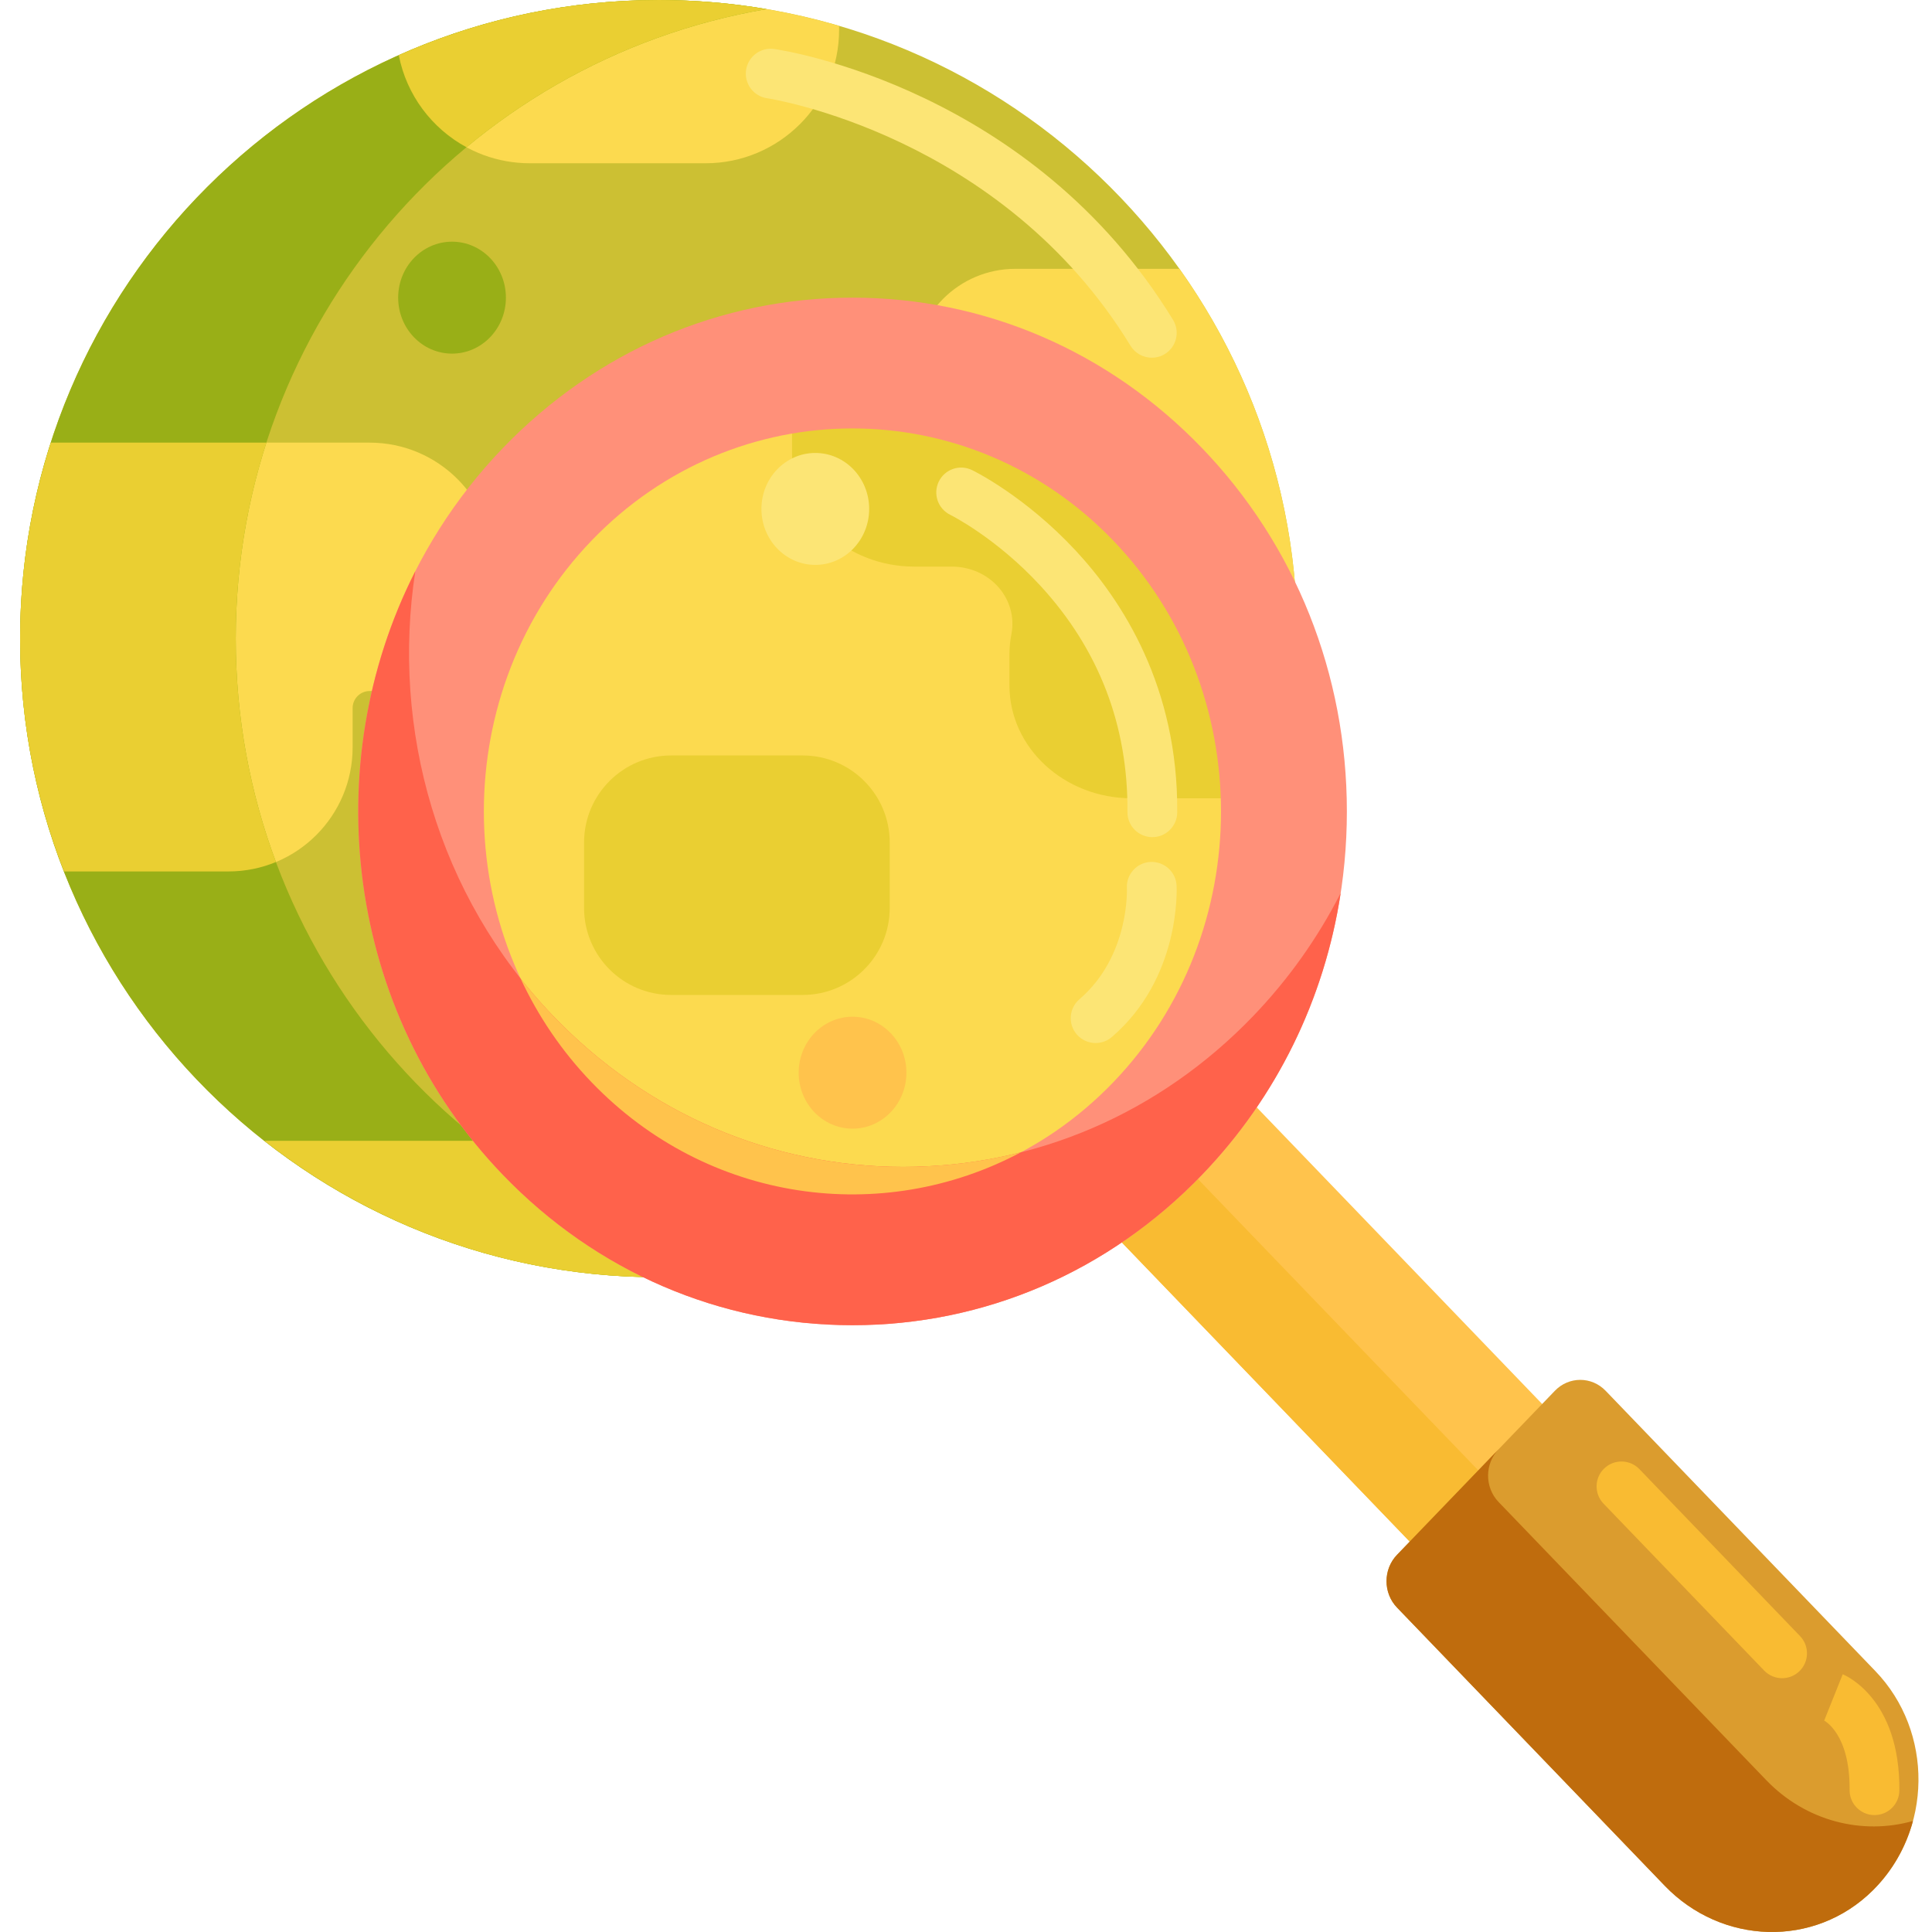 <svg height="465pt" viewBox="-4 0 465 465.843" width="465pt" xmlns="http://www.w3.org/2000/svg"><path d="m308.395 153.984c0 85.043-68.941 153.984-153.984 153.984-85.047 0-153.988-68.941-153.988-153.984s68.941-153.984 153.988-153.984c85.043 0 153.984 68.941 153.984 153.984zm0 0" fill="#ccc033"/><path d="m279.965 64.82h-39.57c-13.57 0-24.566 11-24.566 24.566v6.773c0 13.57 10.996 24.57 24.566 24.57h7.465c7.77 0 13.406 7.09 12.031 14.738-.258 1.418-.391 2.875-.391 4.367v6.777c0 13.566 11 24.566 24.57 24.566h23.359c.629-5.648.961-11.383.961-17.195.004-33.23-10.523-64.004-28.426-89.164zm0 0" fill="#fcda4f"/><path d="m438.91 445.297-.672.699c-8.633 8.969-22.629 8.969-31.262 0l-163.762-170.172 31.934-33.184 163.762 170.172c8.633 8.969 8.633 23.512 0 32.484zm0 0" fill="#ffc34c"/><path d="m423.172 428.469-163.426-169.82-16.531 17.176 163.426 169.82c8.82 9.164 23.117 9.164 31.934 0 3.027-3.145 5.012-6.957 5.965-10.98-7.418 1.887-15.574-.176-21.367-6.195zm0 0" fill="#f9bb32"/><path d="m332.43 387.617 64.559 67.082c13.73 14.273 36.102 15.043 50.156 1.113 14.48-14.352 14.684-38.273.613-52.891l-65.027-67.574c-3.379-3.512-8.863-3.512-12.242 0l-38.059 39.547c-3.383 3.512-3.383 9.207 0 12.723zm0 0" fill="#db9c2e"/><path d="m421.477 429.25-64.555-67.082c-3.383-3.512-3.383-9.207 0-12.723l-24.492 25.449c-3.379 3.512-3.379 9.211 0 12.723l64.559 67.082c13.73 14.27 36.102 15.043 50.156 1.113 4.805-4.758 8.023-10.574 9.688-16.746-12.172 3.473-25.84.074-35.355-9.816zm0 0" fill="#bf6c0d"/><path d="m447.559 437.652c-.02 0-.035 0-.051 0-3.312-.023-5.98-2.734-5.953-6.047.113-13.551-6.039-16.711-6.305-16.84.121.059.188.082.188.082l4.457-11.145c.566.227 13.844 5.797 13.66 28-.027 3.297-2.707 5.949-5.996 5.949zm0 0" fill="#f9bb32"/><path d="m425.281 404.648c-1.574 0-3.148-.617-4.324-1.84l-38.734-40.25c-2.297-2.387-2.227-6.188.164-8.484 2.387-2.297 6.184-2.227 8.484.164l38.73 40.25c2.301 2.387 2.227 6.188-.16 8.484-1.164 1.117-2.664 1.676-4.16 1.676zm0 0" fill="#f9bb32"/><path d="m305.777 197.16c0 55.574-45.051 100.625-100.625 100.625-55.574 0-100.625-45.051-100.625-100.625 0-55.574 45.051-100.625 100.625-100.625 55.574 0 100.625 45.051 100.625 100.625zm0 0" fill="#fcda4f"/><path d="m189.109 239.902h-31.699c-11.602 0-21-9.398-21-21v-15.746c0-11.598 9.398-21 21-21h31.699c11.598 0 21 9.402 21 21v15.746c0 11.602-9.402 21-21 21zm0 0" fill="#eacf32"/><path d="m84.711 106.727h-76.867c-4.801 14.895-7.422 30.766-7.422 47.258 0 19.82 3.785 38.742 10.605 56.141h39.637c16.535 0 29.941-13.406 29.941-29.941v-9.457c0-2.266 1.84-4.105 4.105-4.105 16.535 0 29.941-13.402 29.941-29.941v-.012c0-16.535-13.406-29.941-29.941-29.941zm0 0" fill="#fcda4f"/><path d="m160.047 275.066h-100.715c26.184 20.59 59.184 32.902 95.078 32.902 11.691 0 23.062-1.344 34.008-3.816v-.715c0-15.668-12.703-28.371-28.371-28.371zm0 0" fill="#fcda4f"/><path d="m154.41 0c-22.324 0-43.535 4.758-62.684 13.301 2.871 14.852 15.938 26.066 31.625 26.066h42.336c17.793 0 32.219-14.426 32.219-32.219v-.906c-13.793-4.055-28.391-6.242-43.496-6.242zm0 0" fill="#fcda4f"/><path d="m52.422 153.984c0-76.18 55.324-139.43 127.988-151.789-8.453-1.438-17.141-2.195-26-2.195-85.047 0-153.988 68.941-153.988 153.984s68.941 153.984 153.988 153.984c8.859 0 17.547-.758 26-2.195-72.664-12.359-127.988-75.609-127.988-151.789zm0 0" fill="#99af17"/><g fill="#eacf32"><path d="m62.113 207.852c-6.266-16.766-9.691-34.914-9.691-53.867 0-16.488 2.598-32.367 7.395-47.258h-51.973c-2.988 9.27-5.129 18.918-6.324 28.859-.02.16-.035.32-.055.48-.219 1.879-.406 3.77-.559 5.668v.004c-.043.555-.078 1.113-.117 1.672-.043.656-.086 1.312-.125 1.969-.027.496-.051.996-.074 1.492-.035.77-.062 1.539-.086 2.312-.012.41-.027.816-.039 1.227-.023 1.184-.043 2.367-.043 3.555v.02.086c0 1.25.02 2.492.047 3.734.016.594.043 1.18.062 1.773.023.66.043 1.32.078 1.98.035.793.09 1.586.141 2.375.027.438.051.871.082 1.305.07.957.152 1.91.238 2.863.023.246.043.488.066.73.105 1.109.227 2.219.355 3.32.008.062.016.121.023.184 1.578 13.18 4.828 25.844 9.508 37.789h39.637c4.059 0 7.926-.809 11.453-2.273zm0 0"/><path d="m111.285 275.066h-51.953c17.934 14.098 39.059 24.316 62.125 29.359.164.035.328.07.492.105.883.191 1.766.371 2.652.547.27.051.543.102.812.156.836.156 1.672.312 2.512.461.305.051.613.102.922.152 2.461.414 4.945.762 7.449 1.059.617.07 1.23.145 1.848.211.559.059 1.117.109 1.676.16.668.066 1.332.125 2.004.18.527.043 1.059.082 1.594.121.715.051 1.43.094 2.148.137.496.027.988.055 1.484.078.809.039 1.617.066 2.426.094.414.012.828.027 1.242.039 1.215.027 2.434.047 3.656.047h.031c1.34 0 2.676-.023 4.008-.059.316-.008.633-.02.953-.031 1.133-.035 2.262-.082 3.387-.145.188-.012.379-.02.57-.031 5.754-.336 11.426-.996 16.996-1.949-25.758-4.398-49.332-15.195-69.035-30.691zm0 0"/><path d="m177.043 1.664c-.418-.062-.836-.113-1.254-.172-1.273-.18-2.551-.34-3.832-.488-.359-.039-.711-.086-1.07-.125-1.516-.16-3.039-.293-4.562-.41-.406-.031-.812-.066-1.219-.094-1.559-.105-3.121-.191-4.691-.254-.316-.012-.629-.02-.941-.027-1.68-.059-3.367-.094-5.062-.094h-.004c-1.363 0-2.723.02-4.074.055-.434.012-.863.035-1.293.051-.922.031-1.848.062-2.766.109-.496.023-.988.062-1.48.094-.855.051-1.707.102-2.559.168-.508.043-1.008.09-1.512.137-.836.074-1.672.145-2.504.234-.5.051-1 .113-1.5.168-.832.098-1.664.191-2.492.301-.484.066-.969.137-1.453.203-.844.121-1.684.238-2.523.371-.461.074-.922.152-1.383.23-.855.141-1.707.289-2.562.445-.438.082-.875.168-1.312.25-.871.172-1.742.344-2.609.527-.41.086-.82.18-1.23.27-.891.195-1.777.398-2.664.609-.379.09-.758.184-1.137.277-.918.227-1.832.461-2.742.703-.344.094-.684.184-1.023.277-.945.262-1.891.527-2.828.805-.305.09-.605.18-.91.27-.977.297-1.945.602-2.918.914-.262.086-.52.172-.785.258-1.012.332-2.02.68-3.023 1.035-.211.074-.426.145-.637.223-1.059.379-2.109.77-3.16 1.172-.152.059-.309.117-.465.18-1.113.43-2.227.875-3.328 1.332-.086.035-.172.07-.258.105-1.191.496-2.371 1.004-3.547 1.527 1.859 9.609 7.988 17.691 16.332 22.207 20.344-16.902 45.105-28.668 72.301-33.301-1.105-.188-2.207-.379-3.316-.543zm0 0"/><path d="m297.66 173.438c0-12.719-1.512-25.117-4.375-37.039-5.363-9.875-12.176-19.031-20.34-27.195-18.078-18.078-40.996-29.555-65.832-33.219-11.918 3.492-20.555 13.777-20.555 25.926v7.504c0 15.023 13.203 27.203 29.488 27.203h8.957c9.328 0 16.094 7.852 14.441 16.32-.305 1.57-.465 3.184-.465 4.836v7.504c0 15.023 13.199 27.203 29.484 27.203h28.043c.754-6.254 1.152-12.605 1.152-19.043zm0 0"/></g><path d="m285.418 108.051c-22.52-23.398-52.457-36.281-84.301-36.281s-61.781 12.883-84.301 36.281c-46.48 48.305-46.48 126.895 0 175.199 22.52 23.398 52.457 36.281 84.301 36.281s61.781-12.883 84.301-36.281c22.516-23.398 34.918-54.508 34.918-87.598s-12.402-64.203-34.918-87.602zm-21.43 152.93c-34.668 36.027-91.074 36.027-125.742 0-34.668-36.023-34.668-94.637 0-130.66 34.668-36.023 91.074-36.023 125.742 0 34.668 36.023 34.668 94.637 0 130.66zm0 0" fill="#ff9079"/><path d="m297.66 245.078c-22.516 23.398-52.453 36.281-84.297 36.281s-61.785-12.883-84.301-36.281c-28.078-29.18-39.188-69.41-33.344-107.34-23.773 46.789-16.742 106.188 21.098 145.512 22.52 23.398 52.457 36.281 84.301 36.281s61.781-12.883 84.301-36.281c17.984-18.691 29.508-42.305 33.422-67.914-5.512 10.816-12.613 20.84-21.18 29.742zm0 0" fill="#ff624b"/><path d="m138.246 260.98c27.957 29.051 70.047 34.668 103.477 16.867-9.176 2.312-18.68 3.512-28.359 3.512-31.844 0-61.785-12.887-84.301-36.285-2.832-2.941-5.48-6-7.969-9.152 4.211 9.059 9.926 17.551 17.152 25.059zm0 0" fill="#ffc34c"/><path d="m273.434 201.855c-.02 0-.035 0-.051 0-3.312-.027-5.977-2.738-5.953-6.051.172-20.883-6.887-39.238-20.973-54.551-10.691-11.621-21.648-17.066-21.754-17.121-2.973-1.453-4.211-5.043-2.762-8.02 1.449-2.973 5.027-4.215 8.004-2.773.516.25 12.789 6.281 24.996 19.414 11.309 12.164 24.734 32.992 24.492 63.148-.027 3.297-2.711 5.953-6 5.953zm0 0" fill="#fce575"/><path d="m214.133 258.648c0-7.453-5.816-13.496-12.988-13.496s-12.988 6.043-12.988 13.496c0 7.453 5.816 13.496 12.988 13.496s12.988-6.043 12.988-13.496zm0 0" fill="#ffc34c"/><path d="m259.754 251.496c-1.688 0-3.367-.707-4.555-2.09-2.156-2.516-1.867-6.305.645-8.461 12.156-10.43 11.457-26.645 11.449-26.809-.172-3.309 2.371-6.133 5.68-6.305 3.301-.145 6.133 2.371 6.305 5.68.047.906.961 22.312-15.617 36.539-1.133.973-2.523 1.445-3.906 1.445zm0 0" fill="#fce575"/><path d="m205.152 122.711c0-7.453-5.812-13.496-12.988-13.496-7.172 0-12.988 6.043-12.988 13.496 0 7.453 5.816 13.496 12.988 13.496 7.176 0 12.988-6.043 12.988-13.496zm0 0" fill="#fce575"/><path d="m273.305 86.254c-2.02 0-3.992-1.02-5.125-2.871-31.16-51.004-87.066-59.609-87.629-59.691-3.281-.473-5.555-3.516-5.082-6.797.477-3.277 3.52-5.555 6.797-5.082 2.52.363 62.082 9.547 96.156 65.316 1.727 2.824.836 6.52-1.992 8.246-.977.598-2.059.879-3.125.879zm0 0" fill="#fce575"/><path d="m117.562 71.77c0-7.457-5.816-13.496-12.988-13.496s-12.988 6.039-12.988 13.496c0 7.453 5.816 13.496 12.988 13.496s12.988-6.043 12.988-13.496zm0 0" fill="#99af17"/></svg>